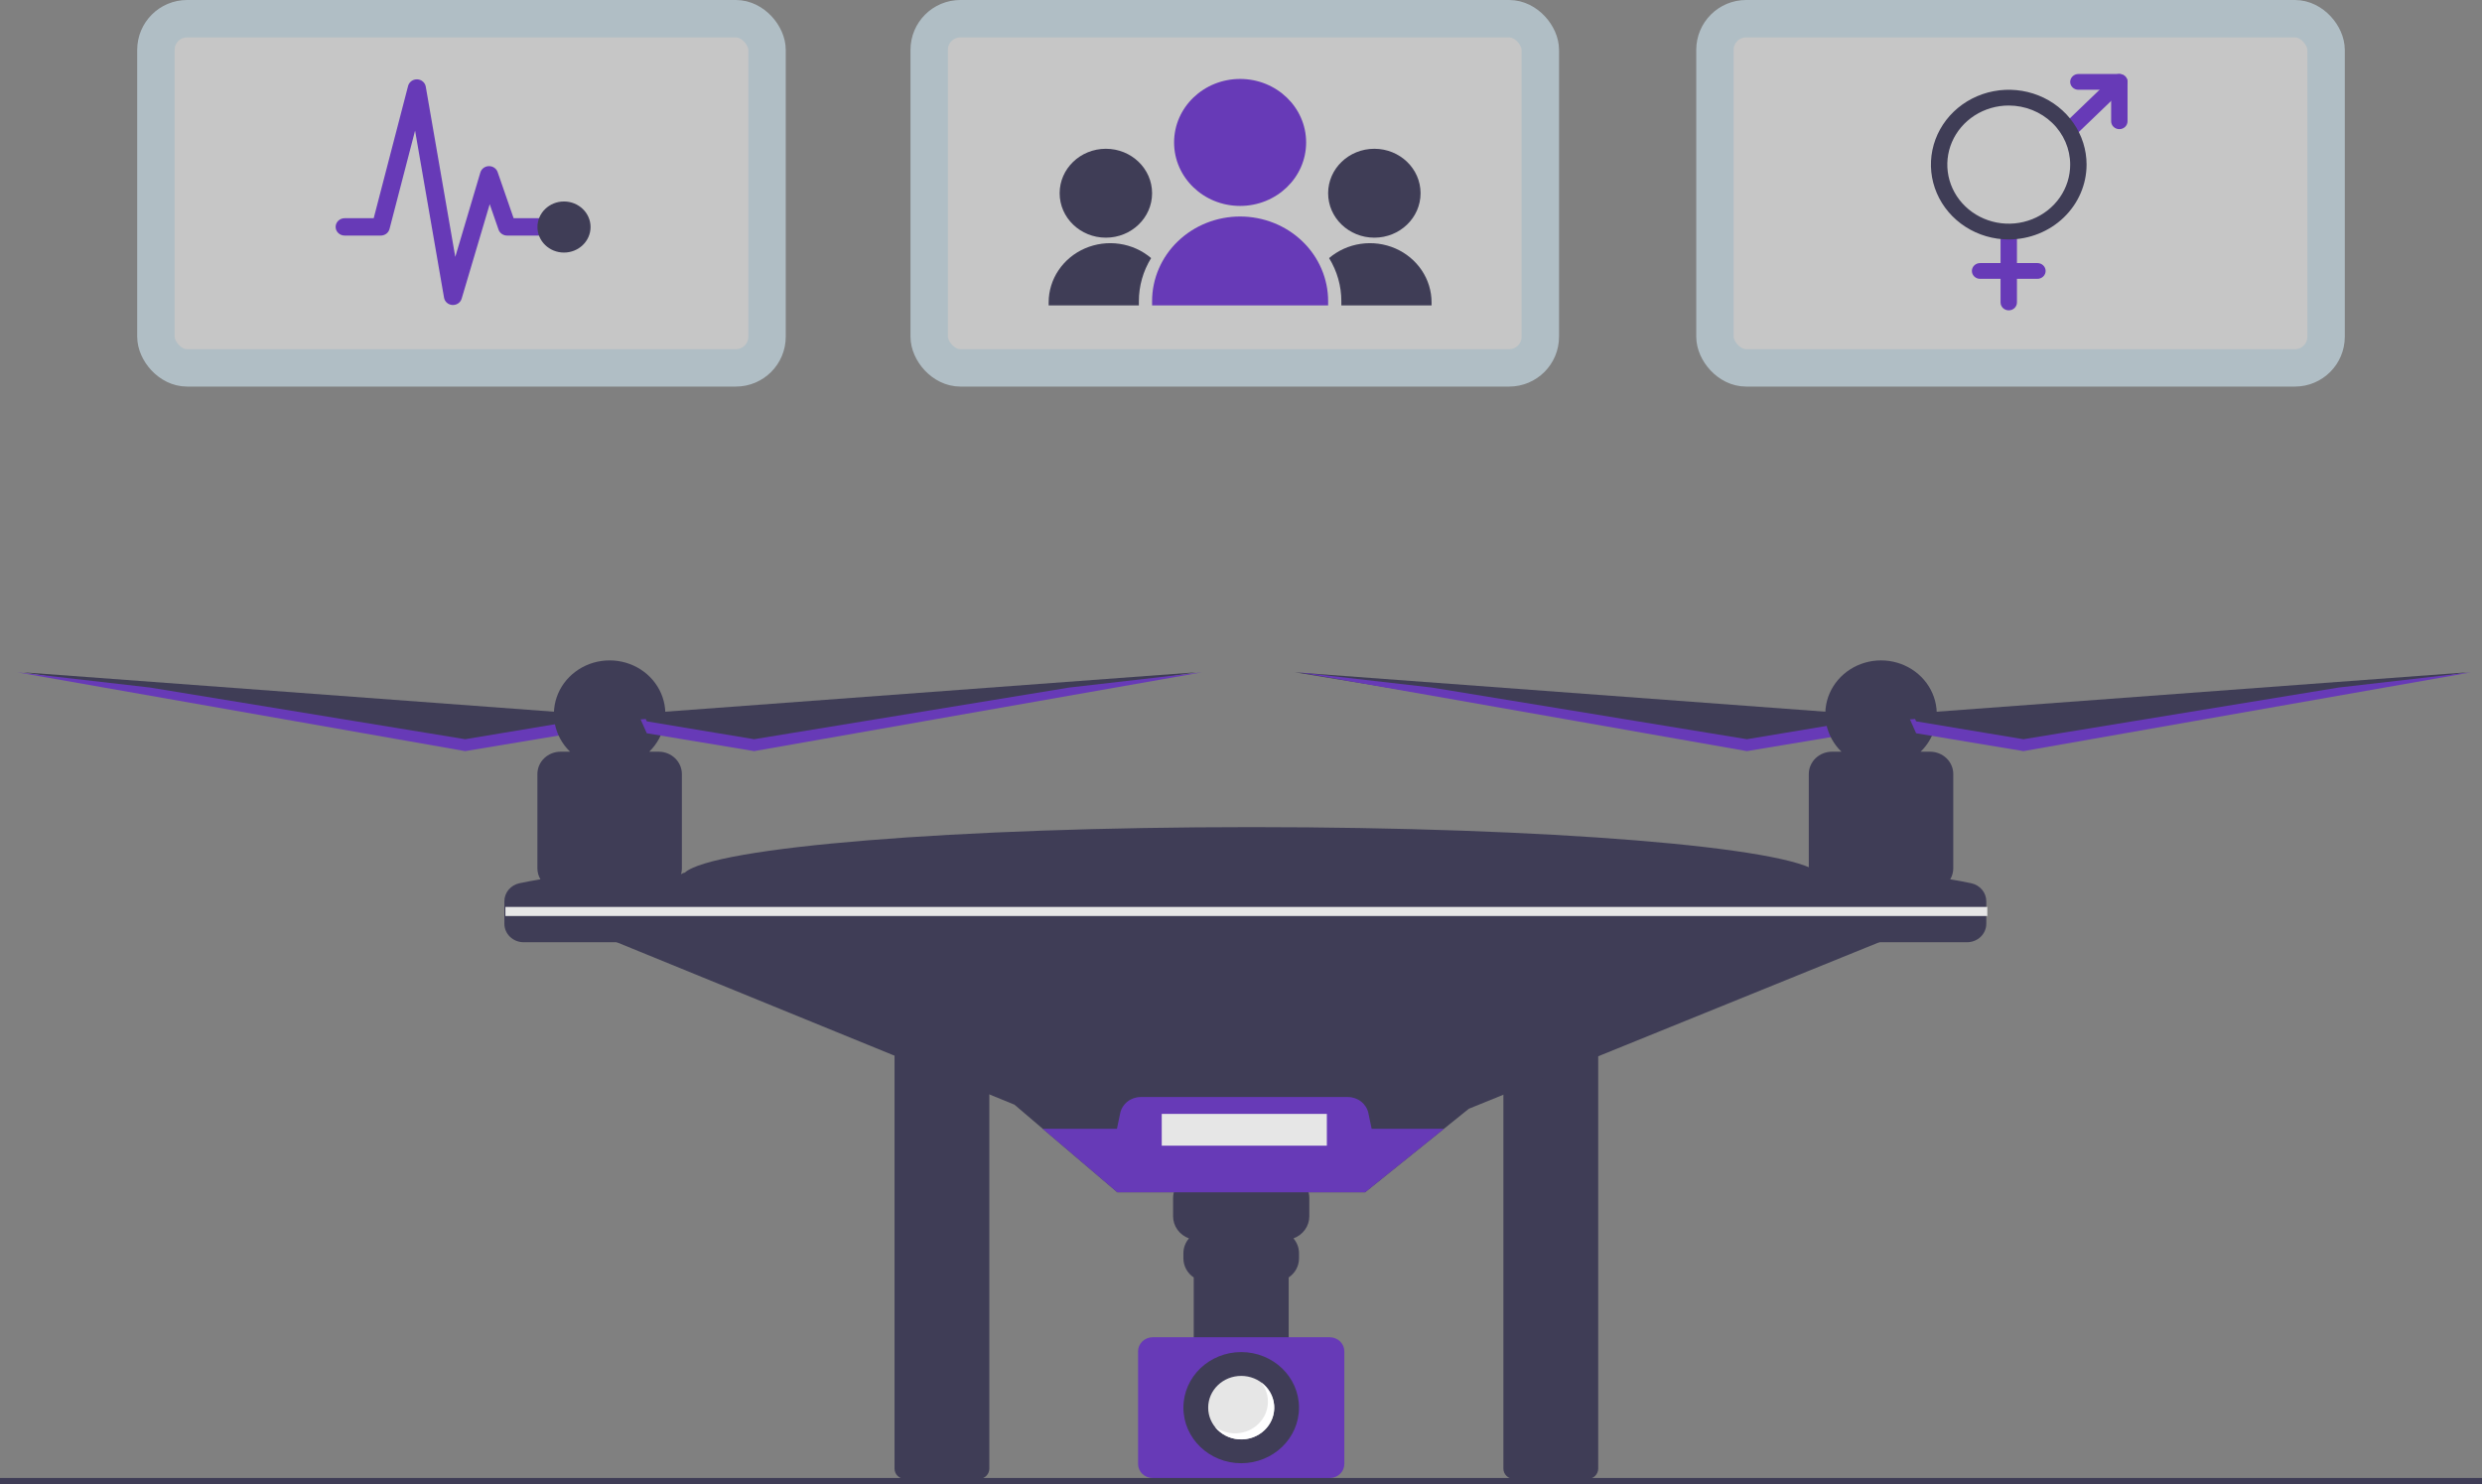 <svg width="199" height="119" viewBox="0 0 199 119" fill="none" xmlns="http://www.w3.org/2000/svg">
    <rect x="0" y="0" width="199" height="119" fill="#808080" stroke="none"/>
    <g clip-path="url(#clip0)">
        <rect x="12.5" y="1.5" width="49" height="28" rx="2.5" fill="white" fill-opacity="0.55" stroke="#B0BEC5"
              stroke-width="3"/>
        <rect x="74.5" y="1.5" width="49" height="28" rx="2.5" fill="white" fill-opacity="0.55" stroke="#B0BEC5"
              stroke-width="3"/>
        <rect x="137.5" y="1.5" width="49" height="28" rx="2.5" fill="white" fill-opacity="0.55" stroke="#B0BEC5"
              stroke-width="3"/>
        <path d="M72.586 83.679C72.357 83.68 72.137 83.767 71.974 83.923C71.812 84.079 71.721 84.291 71.721 84.512V117.771C71.721 117.992 71.812 118.204 71.974 118.36C72.137 118.516 72.357 118.604 72.586 118.604H78.457C78.686 118.604 78.906 118.516 79.069 118.36C79.231 118.204 79.322 117.992 79.322 117.771V84.512C79.322 84.291 79.231 84.079 79.069 83.923C78.906 83.767 78.686 83.68 78.457 83.679H72.586Z"
              fill="#3F3D56"/>
        <path d="M121.404 83.679C121.174 83.68 120.954 83.767 120.792 83.923C120.63 84.079 120.538 84.291 120.538 84.512V117.771C120.538 117.992 120.63 118.204 120.792 118.36C120.954 118.516 121.174 118.604 121.404 118.604H127.274C127.504 118.604 127.724 118.516 127.886 118.36C128.048 118.204 128.14 117.992 128.14 117.771V84.512C128.14 84.291 128.048 84.079 127.886 83.923C127.724 83.767 127.504 83.68 127.274 83.679H121.404Z"
              fill="#3F3D56"/>
        <path d="M148.83 57.255L103.819 53.913L139.729 59.801L148.334 58.369L148.83 57.255Z" fill="#3F3D56"/>
        <path d="M140.06 59.277L148.665 57.845L148.749 57.655L149.161 57.686L148.665 58.8L140.06 60.232L104.15 53.913L114.792 55.134L140.06 59.277Z"
              fill="#673AB7"/>
        <path d="M46.893 57.255L1.882 53.913L37.791 59.801L46.397 58.369L46.893 57.255Z" fill="#3F3D56"/>
        <path d="M37.295 59.277L45.9 57.845L45.985 57.655L46.397 57.686L45.9 58.8L37.295 60.232L1.385 53.913L12.027 55.134L37.295 59.277Z"
              fill="#673AB7"/>
        <path d="M156.443 74.603L152.636 74.762L117.768 88.91L115.772 90.518L109.445 95.611H89.588L83.607 90.518L81.333 88.581L47.886 74.921L44.907 74.603L54.836 69.987H54.889C57.14 67.932 76.63 66.326 100.344 66.326C124.058 66.326 143.548 67.932 145.799 69.987H146.017L156.443 74.603Z"
              fill="#3F3D56"/>
        <path d="M54.563 70.223C54.634 70.032 54.67 69.831 54.671 69.629V62.069C54.671 61.594 54.474 61.139 54.125 60.803C53.776 60.467 53.302 60.279 52.809 60.279H52.053C52.673 59.676 53.095 58.91 53.264 58.078C53.433 57.245 53.342 56.383 53.003 55.6C52.663 54.818 52.091 54.149 51.357 53.678C50.623 53.208 49.761 52.957 48.879 52.957C47.997 52.957 47.135 53.208 46.401 53.678C45.667 54.149 45.094 54.818 44.755 55.6C44.415 56.383 44.325 57.245 44.493 58.078C44.663 58.91 45.084 59.676 45.705 60.279H44.949C44.704 60.279 44.462 60.325 44.236 60.415C44.01 60.505 43.805 60.637 43.632 60.803C43.459 60.969 43.322 61.167 43.228 61.384C43.135 61.601 43.087 61.834 43.087 62.069V69.629C43.087 69.938 43.17 70.242 43.33 70.511C42.768 70.606 42.206 70.709 41.644 70.828C41.302 70.901 40.996 71.085 40.776 71.349C40.557 71.612 40.438 71.94 40.439 72.277V74.073C40.439 74.467 40.602 74.844 40.891 75.123C41.181 75.401 41.573 75.558 41.983 75.558H59.47V71.101C57.855 70.71 56.216 70.417 54.563 70.223Z"
              fill="#3F3D56"/>
        <path d="M158.051 70.828C157.489 70.709 156.927 70.606 156.365 70.511C156.524 70.242 156.608 69.938 156.608 69.629V62.069C156.608 61.834 156.56 61.601 156.466 61.384C156.373 61.167 156.236 60.969 156.063 60.803C155.89 60.637 155.684 60.505 155.459 60.415C155.233 60.325 154.991 60.279 154.746 60.279H153.99C154.611 59.676 155.032 58.91 155.201 58.078C155.37 57.245 155.28 56.383 154.94 55.6C154.601 54.818 154.028 54.149 153.294 53.678C152.56 53.208 151.698 52.957 150.816 52.957C149.934 52.957 149.072 53.208 148.338 53.678C147.604 54.149 147.032 54.818 146.692 55.6C146.353 56.383 146.262 57.245 146.431 58.078C146.6 58.91 147.021 59.676 147.642 60.279H146.886C146.642 60.279 146.4 60.325 146.174 60.415C145.948 60.505 145.742 60.637 145.57 60.803C145.397 60.969 145.26 61.167 145.166 61.384C145.072 61.601 145.024 61.834 145.024 62.069V69.629C145.025 69.831 145.061 70.032 145.131 70.223C143.479 70.417 141.84 70.71 140.225 71.101V75.558H157.712C158.122 75.558 158.514 75.401 158.804 75.123C159.093 74.844 159.256 74.467 159.256 74.073V72.277C159.256 71.94 159.137 71.612 158.918 71.349C158.699 71.085 158.393 70.901 158.051 70.828Z"
              fill="#3F3D56"/>
        <path d="M152.802 57.255L197.813 53.913L161.904 59.801L153.298 58.369L152.802 57.255Z" fill="#3F3D56"/>
        <path d="M103.008 94.178H96.025C95.766 94.178 95.51 94.228 95.271 94.323C95.032 94.418 94.815 94.557 94.632 94.733C94.45 94.909 94.304 95.118 94.206 95.348C94.106 95.578 94.055 95.824 94.055 96.073V97.536C94.056 97.921 94.178 98.296 94.405 98.612C94.633 98.929 94.955 99.171 95.329 99.306C95.04 99.64 94.882 100.06 94.883 100.494V100.914C94.883 101.213 94.958 101.508 95.102 101.773C95.246 102.039 95.455 102.266 95.71 102.437V108.025H103.323V102.437C103.578 102.266 103.787 102.039 103.931 101.773C104.075 101.508 104.15 101.213 104.15 100.914V100.494C104.151 100.06 103.993 99.64 103.704 99.306C104.078 99.171 104.4 98.929 104.628 98.612C104.855 98.296 104.977 97.921 104.977 97.536V96.073C104.977 95.824 104.926 95.578 104.827 95.348C104.728 95.118 104.583 94.909 104.401 94.733C104.218 94.557 104.001 94.418 103.762 94.323C103.523 94.228 103.267 94.178 103.008 94.178Z"
              fill="#3F3D56"/>
        <path d="M92.42 107.234C92.109 107.235 91.811 107.354 91.591 107.565C91.372 107.776 91.248 108.063 91.248 108.362V117.396C91.248 117.695 91.372 117.982 91.591 118.194C91.811 118.405 92.109 118.524 92.42 118.524H106.613C106.924 118.524 107.222 118.405 107.442 118.193C107.661 117.982 107.785 117.695 107.785 117.396V108.362C107.785 108.063 107.661 107.776 107.441 107.565C107.222 107.354 106.924 107.235 106.613 107.234H92.42Z"
              fill="#673AB7"/>
        <path d="M115.772 90.518L109.445 95.611H89.588L83.607 90.518H89.554L89.814 89.272C89.89 88.905 90.096 88.575 90.397 88.338C90.697 88.101 91.074 87.972 91.462 87.971H108.067C108.456 87.972 108.832 88.101 109.133 88.338C109.433 88.575 109.639 88.905 109.715 89.272L109.975 90.518H115.772Z"
              fill="#673AB7"/>
        <path d="M99.516 117.335C102.075 117.335 104.15 115.34 104.15 112.879C104.15 110.418 102.075 108.423 99.516 108.423C96.957 108.423 94.883 110.418 94.883 112.879C94.883 115.34 96.957 117.335 99.516 117.335Z"
              fill="#3F3D56"/>
        <path d="M99.516 115.426C100.979 115.426 102.164 114.286 102.164 112.879C102.164 111.473 100.979 110.333 99.516 110.333C98.054 110.333 96.869 111.473 96.869 112.879C96.869 114.286 98.054 115.426 99.516 115.426Z"
              fill="#E6E6E6"/>
        <path d="M101.117 110.854C101.505 111.343 101.696 111.952 101.653 112.566C101.61 113.181 101.337 113.759 100.884 114.195C100.432 114.63 99.83 114.893 99.191 114.934C98.552 114.975 97.92 114.792 97.411 114.418C97.639 114.708 97.929 114.947 98.262 115.12C98.594 115.293 98.961 115.395 99.338 115.42C99.715 115.444 100.093 115.391 100.447 115.264C100.801 115.136 101.122 114.937 101.389 114.68C101.657 114.423 101.863 114.114 101.996 113.774C102.129 113.434 102.184 113.07 102.158 112.708C102.132 112.345 102.026 111.992 101.846 111.672C101.667 111.352 101.418 111.073 101.117 110.854Z"
              fill="white"/>
        <path d="M159.338 72.726H40.522V73.455H159.338V72.726Z" fill="#E6E6E6"/>
        <path d="M162.234 59.277L153.629 57.845L153.545 57.655L153.133 57.686L153.629 58.8L162.234 60.232L198.144 53.913L187.502 55.134L162.234 59.277Z"
              fill="#673AB7"/>
        <path d="M50.864 57.255L95.876 53.913L59.966 59.801L51.361 58.369L50.864 57.255Z" fill="#3F3D56"/>
        <path d="M60.463 59.277L51.858 57.845L51.773 57.655L51.361 57.686L51.858 58.8L60.463 60.232L96.372 53.913L85.731 55.134L60.463 59.277Z"
              fill="#673AB7"/>
        <path d="M106.384 89.324H93.145V91.871H106.384V89.324Z" fill="#E6E6E6"/>
        <path d="M36.317 24.458C36.303 24.458 36.29 24.457 36.276 24.457C36.112 24.448 35.956 24.385 35.834 24.28C35.711 24.174 35.63 24.032 35.603 23.876L33.28 10.474L31.23 18.363C31.191 18.514 31.1 18.647 30.973 18.743C30.846 18.838 30.689 18.89 30.528 18.89H27.633C27.441 18.89 27.257 18.817 27.122 18.686C26.986 18.556 26.91 18.379 26.91 18.194C26.91 18.01 26.986 17.833 27.122 17.702C27.257 17.572 27.441 17.498 27.633 17.498H29.963L32.72 6.89C32.761 6.735 32.855 6.598 32.988 6.502C33.121 6.406 33.285 6.357 33.451 6.363C33.617 6.37 33.776 6.431 33.901 6.537C34.026 6.643 34.109 6.787 34.136 6.944L36.503 20.602L38.515 13.827C38.558 13.684 38.647 13.558 38.769 13.467C38.892 13.377 39.041 13.326 39.196 13.323C39.35 13.319 39.502 13.364 39.628 13.45C39.754 13.535 39.849 13.657 39.898 13.798L41.18 17.498H43.553C43.745 17.498 43.929 17.572 44.065 17.702C44.2 17.833 44.277 18.01 44.277 18.194C44.277 18.379 44.2 18.556 44.065 18.686C43.929 18.817 43.745 18.89 43.553 18.89H40.658C40.507 18.89 40.359 18.844 40.235 18.759C40.112 18.673 40.02 18.553 39.972 18.414L39.264 16.373L37.013 23.953C36.969 24.098 36.878 24.226 36.753 24.317C36.627 24.408 36.474 24.458 36.317 24.458Z"
              fill="#673AB7"/>
        <path d="M45.219 20.253C46.395 20.253 47.349 19.336 47.349 18.205C47.349 17.074 46.395 16.157 45.219 16.157C44.044 16.157 43.091 17.074 43.091 18.205C43.091 19.336 44.044 20.253 45.219 20.253Z"
              fill="#3F3D56"/>
        <path d="M99.428 16.513C102.352 16.513 104.722 14.234 104.722 11.422C104.722 8.611 102.352 6.331 99.428 6.331C96.505 6.331 94.135 8.611 94.135 11.422C94.135 14.234 96.505 16.513 99.428 16.513Z"
              fill="#673AB7"/>
        <path d="M99.428 17.362H99.428C101.3 17.362 103.096 18.077 104.419 19.35C105.743 20.623 106.486 22.35 106.486 24.15V24.489H92.371V24.15C92.371 22.35 93.114 20.623 94.438 19.35C95.761 18.077 97.557 17.362 99.428 17.362Z"
              fill="#673AB7"/>
        <path d="M88.665 19.059C90.712 19.059 92.371 17.463 92.371 15.495C92.371 13.527 90.712 11.931 88.665 11.931C86.619 11.931 84.96 13.527 84.96 15.495C84.96 17.463 86.619 19.059 88.665 19.059Z"
              fill="#3F3D56"/>
        <path d="M92.294 20.696C91.582 20.089 90.703 19.692 89.762 19.554C88.821 19.416 87.859 19.543 86.99 19.918C86.123 20.294 85.386 20.903 84.869 21.672C84.352 22.44 84.078 23.336 84.078 24.252V24.489H91.312V24.15C91.311 22.935 91.65 21.741 92.294 20.696Z"
              fill="#3F3D56"/>
        <path d="M110.192 19.059C112.238 19.059 113.897 17.463 113.897 15.495C113.897 13.527 112.238 11.931 110.192 11.931C108.145 11.931 106.486 13.527 106.486 15.495C106.486 17.463 108.145 19.059 110.192 19.059Z"
              fill="#3F3D56"/>
        <path d="M106.563 20.696C107.275 20.089 108.154 19.692 109.095 19.554C110.036 19.416 110.999 19.543 111.867 19.918C112.735 20.294 113.471 20.903 113.988 21.672C114.505 22.44 114.78 23.336 114.779 24.252V24.489H107.545V24.15C107.547 22.935 107.207 21.741 106.563 20.696Z"
              fill="#3F3D56"/>
        <path d="M161.056 24.886C160.97 24.886 160.885 24.869 160.805 24.838C160.725 24.806 160.653 24.759 160.592 24.701C160.531 24.642 160.482 24.572 160.449 24.496C160.416 24.419 160.399 24.337 160.399 24.254V19.201C160.4 19.033 160.469 18.873 160.592 18.755C160.715 18.636 160.882 18.57 161.056 18.57C161.23 18.57 161.397 18.636 161.52 18.755C161.643 18.873 161.713 19.033 161.713 19.201V24.254C161.713 24.337 161.696 24.419 161.663 24.496C161.63 24.572 161.582 24.642 161.521 24.701C161.46 24.759 161.387 24.806 161.308 24.838C161.228 24.869 161.142 24.886 161.056 24.886Z"
              fill="#673AB7"/>
        <path d="M163.355 22.359H158.757C158.583 22.359 158.416 22.292 158.293 22.174C158.17 22.055 158.101 21.895 158.101 21.727C158.101 21.56 158.17 21.399 158.293 21.281C158.416 21.162 158.583 21.096 158.757 21.096H163.355C163.529 21.096 163.696 21.162 163.82 21.281C163.943 21.399 164.012 21.56 164.012 21.727C164.012 21.895 163.943 22.055 163.82 22.174C163.696 22.292 163.529 22.359 163.355 22.359Z"
              fill="#673AB7"/>
        <path d="M169.923 10.357C169.837 10.357 169.752 10.341 169.672 10.309C169.592 10.277 169.52 10.23 169.459 10.172C169.398 10.113 169.349 10.043 169.316 9.967C169.283 9.89 169.266 9.808 169.266 9.725V7.198H166.639C166.553 7.198 166.467 7.182 166.388 7.15C166.308 7.119 166.236 7.072 166.175 7.013C166.114 6.955 166.065 6.885 166.032 6.808C165.999 6.732 165.982 6.65 165.982 6.567C165.982 6.484 165.999 6.402 166.032 6.325C166.065 6.248 166.114 6.179 166.175 6.12C166.236 6.061 166.308 6.015 166.388 5.983C166.467 5.951 166.553 5.935 166.639 5.935H169.923C170.009 5.935 170.095 5.951 170.175 5.983C170.254 6.015 170.327 6.061 170.388 6.12C170.449 6.179 170.497 6.248 170.53 6.325C170.563 6.402 170.58 6.484 170.58 6.567V9.725C170.58 9.808 170.563 9.89 170.53 9.967C170.497 10.043 170.449 10.113 170.388 10.172C170.327 10.23 170.254 10.277 170.175 10.309C170.095 10.341 170.009 10.357 169.923 10.357Z"
              fill="#673AB7"/>
        <path d="M165.953 11.017C165.823 11.017 165.696 10.98 165.588 10.91C165.48 10.841 165.396 10.742 165.346 10.627C165.296 10.511 165.283 10.384 165.309 10.262C165.334 10.139 165.396 10.027 165.488 9.938L169.459 6.12C169.582 6.002 169.749 5.935 169.923 5.935C170.097 5.936 170.264 6.002 170.387 6.12C170.51 6.239 170.579 6.399 170.579 6.567C170.579 6.734 170.51 6.895 170.388 7.013L166.417 10.832C166.356 10.891 166.284 10.937 166.204 10.969C166.124 11.001 166.039 11.017 165.953 11.017Z"
              fill="#673AB7"/>
        <path d="M161.056 19.201C159.822 19.201 158.616 18.849 157.59 18.189C156.564 17.53 155.764 16.593 155.292 15.496C154.819 14.399 154.696 13.193 154.936 12.029C155.177 10.865 155.771 9.795 156.644 8.956C157.517 8.117 158.629 7.545 159.839 7.314C161.049 7.082 162.304 7.201 163.444 7.655C164.584 8.109 165.559 8.879 166.244 9.865C166.93 10.852 167.296 12.013 167.296 13.2C167.294 14.79 166.636 16.316 165.466 17.441C164.297 18.566 162.711 19.199 161.056 19.201ZM161.056 8.462C160.082 8.462 159.13 8.74 158.319 9.26C157.509 9.781 156.878 10.521 156.505 11.386C156.132 12.252 156.035 13.205 156.225 14.124C156.415 15.043 156.884 15.887 157.573 16.549C158.262 17.212 159.14 17.663 160.095 17.846C161.051 18.029 162.041 17.935 162.941 17.576C163.841 17.218 164.611 16.611 165.152 15.832C165.693 15.053 165.982 14.136 165.982 13.2C165.981 11.943 165.461 10.739 164.538 9.851C163.614 8.963 162.362 8.463 161.056 8.462Z"
              fill="#3F3D56"/>
        <path d="M199 118.517H0V119H199V118.517Z" fill="#3F3D56"/>
    </g>
    <defs>
        <clipPath id="clip0">
            <rect width="199" height="119" fill="white"/>
        </clipPath>
    </defs>
</svg>
